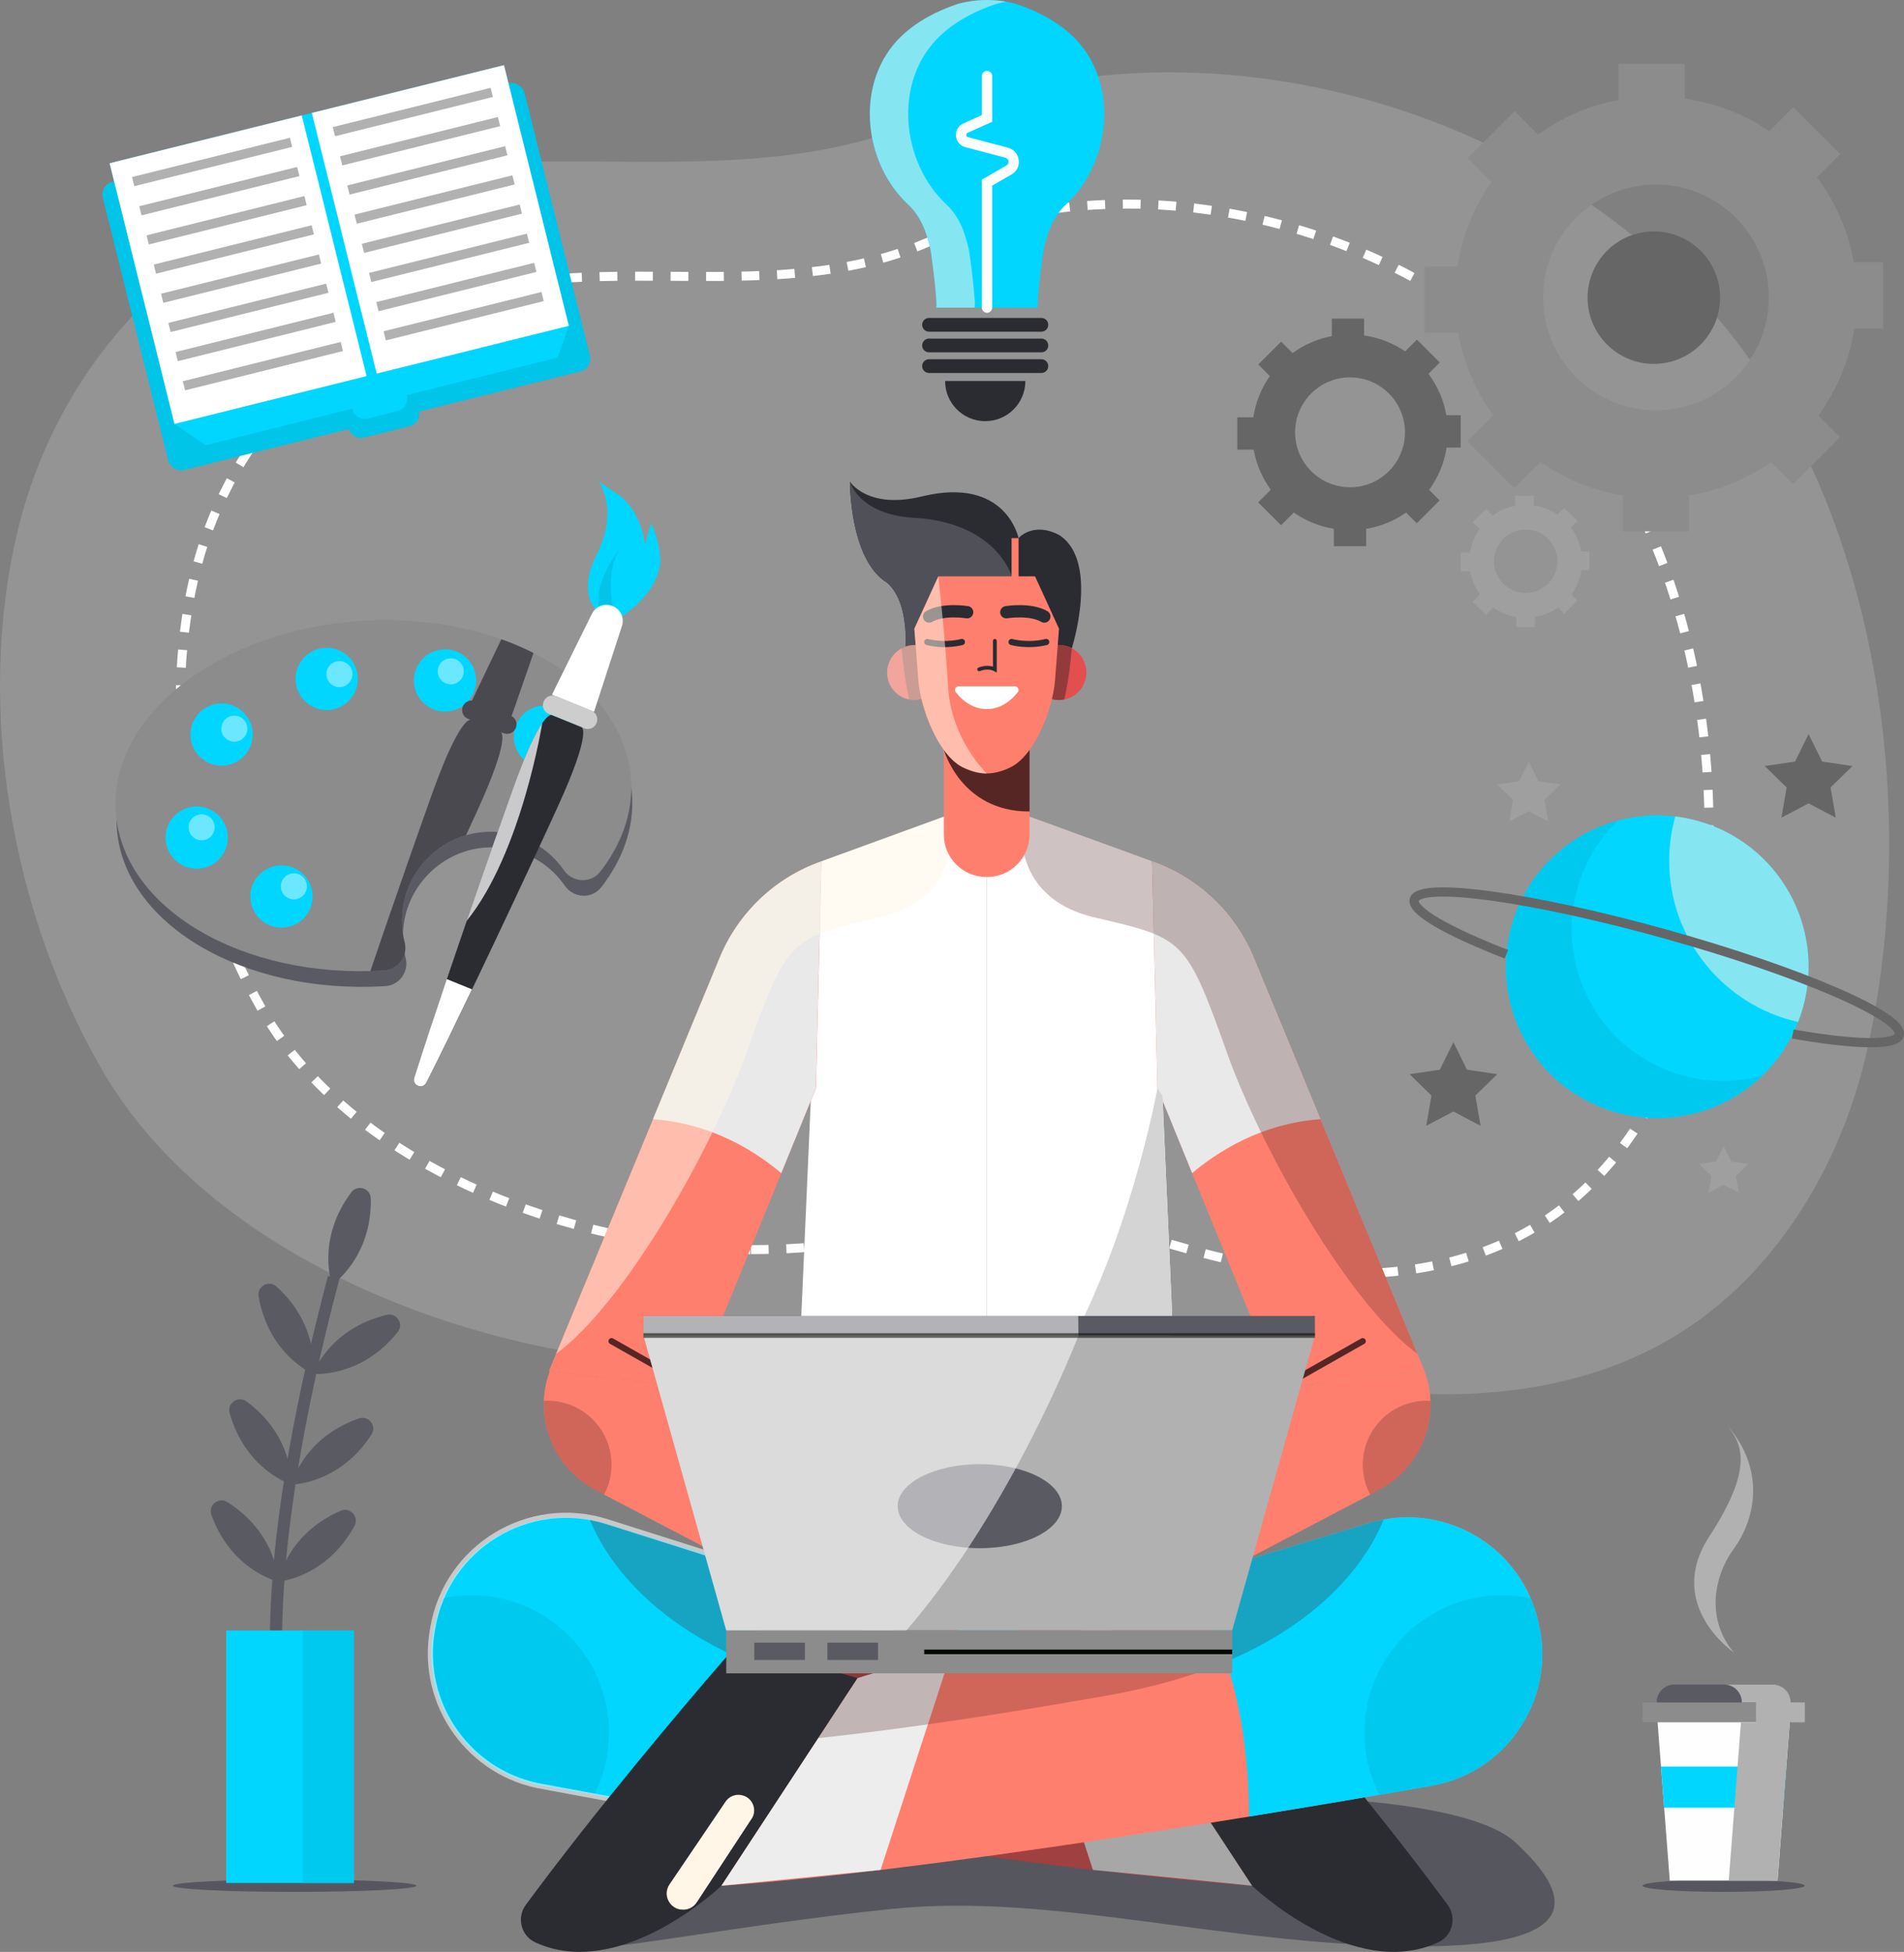 <?xml version="1.0" encoding="UTF-8"?>
<svg xmlns="http://www.w3.org/2000/svg" viewBox="0 0 413.03 423.42">
  <rect x="0" y="0" width="413.03" height="423.42" fill="#808080" stroke="none"/>
  <defs>
    <style>
      .cls-1 {
        fill: #a7a7a7;
      }

      .cls-2, .cls-3 {
        fill: #552624;
      }

      .cls-4 {
        fill: #e9e9e9;
      }

      .cls-5, .cls-6, .cls-3, .cls-7, .cls-8, .cls-9, .cls-10, .cls-11 {
        mix-blend-mode: multiply;
      }

      .cls-5, .cls-12, .cls-13 {
        fill: #b1b1b1;
      }

      .cls-14 {
        opacity: .75;
      }

      .cls-14, .cls-15, .cls-16, .cls-17 {
        fill: #fff;
      }

      .cls-14, .cls-17, .cls-18 {
        mix-blend-mode: overlay;
      }

      .cls-19, .cls-20, .cls-21, .cls-22, .cls-23, .cls-24, .cls-25, .cls-26, .cls-27, .cls-28, .cls-29 {
        fill: none;
        stroke-miterlimit: 10;
      }

      .cls-19, .cls-21 {
        stroke: #050a00;
      }

      .cls-19, .cls-27 {
        opacity: .57;
      }

      .cls-6, .cls-7, .cls-30 {
        fill: #00c4e8;
      }

      .cls-31 {
        fill: #8c8c8d;
      }

      .cls-3 {
        opacity: .28;
      }

      .cls-32 {
        fill: #9f9f9f;
      }

      .cls-33 {
        isolation: isolate;
      }

      .cls-7, .cls-9 {
        opacity: .67;
      }

      .cls-16 {
        opacity: .42;
      }

      .cls-34 {
        fill: #e34e4e;
      }

      .cls-35, .cls-11 {
        fill: #2b2b32;
      }

      .cls-20 {
        stroke: #666;
        stroke-width: 2px;
      }

      .cls-36 {
        fill: #00d6ff;
      }

      .cls-37 {
        fill: #d4d4d4;
      }

      .cls-22 {
        stroke: #552624;
      }

      .cls-22, .cls-23, .cls-24, .cls-28, .cls-29 {
        stroke-linecap: round;
      }

      .cls-22, .cls-29 {
        stroke-width: 1.34px;
      }

      .cls-8 {
        opacity: .87;
      }

      .cls-8, .cls-38 {
        fill: #505059;
      }

      .cls-23 {
        stroke-width: 2.67px;
      }

      .cls-23, .cls-24, .cls-29 {
        stroke: #2b2b32;
      }

      .cls-24 {
        stroke-width: .82px;
      }

      .cls-39 {
        fill: #a04040;
      }

      .cls-40 {
        fill: #933b3b;
      }

      .cls-17 {
        opacity: .54;
      }

      .cls-13 {
        opacity: .41;
      }

      .cls-41, .cls-18 {
        fill: #fff6e7;
      }

      .cls-25 {
        stroke-dasharray: 0 0 3.85 3.85;
        stroke-width: 1.95px;
      }

      .cls-25, .cls-27 {
        stroke: #fff;
      }

      .cls-26 {
        stroke: #8d3935;
        stroke-width: 1.14px;
      }

      .cls-42 {
        fill: #ff7f6e;
      }

      .cls-10 {
        fill: #9a5331;
      }

      .cls-27 {
        stroke-width: 1.11px;
      }

      .cls-28 {
        stroke: #fefefe;
        stroke-width: 2.24px;
      }

      .cls-18 {
        opacity: .52;
      }

      .cls-43 {
        fill: #cdcdcd;
      }

      .cls-44 {
        fill: #666;
      }

      .cls-11 {
        opacity: .68;
      }

      .cls-45 {
        fill: #5a5a63;
      }

      .cls-46 {
        fill: #fefefe;
      }

      .cls-47 {
        fill: #ededed;
      }
    </style>
  </defs>
  <g class="cls-33">
    <g id="Layer_1" data-name="Layer 1">
      <g>
        <g>
          <path class="cls-13" d="m152.77,295.99c-4.07-.02-8.14-.18-12.22-.51-44.67-3.66-96.42-24.99-118.67-63.83C2.44,197.69-5.19,153.73,3.66,115.87,11.99,80.27,37.79,51.44,73.92,40.49c40.64-12.31,85.55,2.65,125.53-14.17,58.2-24.47,131.35-5.04,172.14,41.53,36.16,41.29,44.92,107.86,33.56,159.44-5.74,26.07-20.83,51.18-44.85,64.3-19.11,10.44-42.22,12.5-64.08,9.78-17.57-2.19-33.75-7.92-50.66-12.64-13.55-3.78-24.67-1.81-38.54.93-17.85,3.53-36,6.4-54.26,6.32Z"/>
          <path class="cls-25" d="m162.74,271.08c-3.29-.01-6.59-.15-9.88-.42-36.15-2.96-78.02-20.22-96.02-51.65-15.73-27.47-21.91-63.04-14.75-93.69,6.73-28.8,27.61-52.13,56.85-60.99,32.88-9.96,69.22,2.14,101.58-11.46,47.09-19.8,106.28-4.08,139.29,33.6,29.26,33.41,36.34,87.28,27.16,129.02-4.64,21.09-16.85,41.41-36.29,52.03-15.47,8.45-34.16,10.12-51.85,7.91-14.22-1.77-27.31-6.41-40.99-10.23-10.97-3.06-19.96-1.47-31.19.75-14.44,2.86-29.13,5.18-43.91,5.12Z"/>
        </g>
        <g>
          <ellipse class="cls-8" cx="373.91" cy="409.06" rx="17.59" ry="1.34"/>
          <g>
            <path class="cls-12" d="m376.14,358.48s-15.06-10.23-5.39-25.11c9.67-14.87,7.26-20.04,3.87-24.23,8.22,9.36,6.42,20.02,1.52,26.78-4.9,6.76-5.68,15.97,0,22.56Z"/>
            <g>
              <polygon class="cls-46" points="388.43 371.18 359.39 371.18 362.22 407.95 385.6 407.95 388.43 371.18"/>
              <rect class="cls-31" x="356.32" y="369.3" width="35.18" height="4.31"/>
              <path class="cls-45" d="m384.59,365.42h-21.37c-2.12,0-3.84,1.72-3.84,3.84v.04h29.04v-.04c0-2.12-1.72-3.84-3.84-3.84Z"/>
              <polygon class="cls-36" points="386.82 392.12 387.5 383.22 360.32 383.22 361 392.12 386.82 392.12"/>
            </g>
            <path class="cls-5" d="m388.43,369.3v-.04c0-2.12-1.72-3.84-3.84-3.84h-10.58c2.12,0,3.84,1.72,3.84,3.84v.04h3.07v4.31h-3.26l-2.65,34.34h10.58l2.65-34.34h3.26v-4.31h-3.07Z"/>
          </g>
        </g>
        <g>
          <path class="cls-35" d="m232.5,140.65s6.09-19.09-2.81-24.63c-5.65-2.91-8.74.71-8.74.71,0,0-2.66-13.5-20.97-9.04-11.86,2.89-15.61-3.23-15.61-3.23,0,0-.11,16.92,8.06,21.95,5.92,5.07,3.65,18.79,3.65,18.79l36.42-4.55Z"/>
          <path class="cls-8" d="m286.46,390.1s32.98.99,42.18,9.49c9.68,8.93,19.83,22.89-21.83,22.62-41.67-.27-78.6-11.74-113.55-8.1-34.95,3.64-63.62,9.91-71.98,8.52-8.35-1.39,51.19-29.92,51.19-29.92l110.55,4.06,3.44-6.67Z"/>
          <path class="cls-30" d="m255.62,315.93l-41.57-4.18-41.57,4.18s-2.47,19.64-10.5,30.12l52.07,18.7,52.07-18.7c-8.03-10.48-10.5-30.12-10.5-30.12Z"/>
          <path class="cls-6" d="m212.41,364.16q1.64.59,1.64.59s0,0,1.64-.59c9.58-22.04,7.29-46.76,6.72-51.57l-8.36-.84-10.7,1.07c-.21,5.28-.57,29.44,9.06,51.33Z"/>
          <path class="cls-10" d="m172.24,317.53s43.74,19.29,85.99,10.91c-1.9-6.86-2.61-12.51-2.61-12.51l-41.57-4.18-33.39,3.35-8.41,2.42h0Z"/>
          <path class="cls-38" d="m192.43,126.41c5.92,5.07,3.65,18.79,3.65,18.79l7.74-.97c7.95-7.07,16.92-16.03,15.62-19.4-2.28-5.91-8.88-11.81-21.04-12.49-12.16-.67-14.03-7.88-14.03-7.88,0,0-.11,16.92,8.06,21.95Z"/>
          <path class="cls-15" d="m212.54,174.32l-34.37,12.53-5.69,129.08s12.15,5.69,41.57,5.69v-145.3l-1.51-2Z"/>
          <path class="cls-15" d="m215.56,174.32l34.37,12.53,5.69,129.08s-12.15,5.69-41.57,5.69v-145.3l1.51-2Z"/>
          <path class="cls-42" d="m178.17,186.84l-.16.06c-10.04,3.59-18.06,11.3-22.03,21.19l-36.89,89.29,31.37,3.74,26.56-65.08,1.16-49.19Z"/>
          <path class="cls-42" d="m249.93,186.84l.16.06c10.04,3.59,18.06,11.3,22.03,21.19l36.89,89.29-31.37,3.74-26.56-65.08-1.16-49.19Z"/>
          <path class="cls-4" d="m286.44,242.77l-14.32-34.67c-3.97-9.89-11.99-17.61-22.03-21.19l-.16-.06,1.16,49.19,7.52,18.44c10.04-8.41,20.12-11.14,27.84-11.71Z"/>
          <path class="cls-4" d="m141.65,242.77l14.32-34.67c3.97-9.89,11.99-17.61,22.03-21.19l.16-.06-1.16,49.19-7.52,18.44c-10.04-8.41-20.12-11.14-27.84-11.71Z"/>
          <path class="cls-37" d="m252.17,237.74s-.93-1.3-2.24-3.75l1.16,2.05s-13.08,72.58-48.03,85.3h0c3.36.18,7.01.29,10.99.29,29.42,0,41.57-5.69,41.57-5.69l-3.45-78.19Z"/>
          <path class="cls-18" d="m161.98,228.23c8.87-24.87,9.36-24.68,28.72-29.23,19.36-4.56,15.56-22.39,15.56-22.39l-18.05,6.58-2.79,1.02-7.24,2.64-.16.06c-10.04,3.59-18.06,11.3-22.03,21.19l-35.36,85.59c14.93-10.99,33.81-44.28,41.36-65.46Z"/>
          <path class="cls-3" d="m266.12,228.23c-8.87-24.87-9.36-24.68-28.72-29.23-19.36-4.56-15.56-22.39-15.56-22.39l18.05,6.58,2.79,1.02,7.24,2.64.16.06c10.04,3.59,18.06,11.3,22.03,21.19l35.36,85.59c-14.93-10.99-33.81-44.28-41.36-65.46Z"/>
          <path class="cls-42" d="m214.14,190.24h-.19c-5.08,0-9.2-4.12-9.2-9.2v-21.96h18.58v21.96c0,5.08-4.12,9.2-9.2,9.2Z"/>
          <path class="cls-2" d="m223.19,176.02c.05,0,.1,0,.15,0v-16.93h-8.67l-9.91,3.58s3.69,13.36,18.43,13.36Z"/>
          <path class="cls-34" d="m235.66,145.88c0,3.3-2.67,5.97-5.97,5.97s-5.97-2.67-5.97-5.97,2.67-5.97,5.97-5.97,5.97,2.67,5.97,5.97Z"/>
          <path class="cls-40" d="m230.86,151.73c.86-3.46,1.37-7.88,1.64-11.09-.84-.45-1.79-.73-2.81-.73-3.3,0-5.97,2.67-5.97,5.97s2.67,5.97,5.97,5.97c.4,0,.79-.04,1.16-.12Z"/>
          <path class="cls-34" d="m192.43,145.88c0,3.3,2.67,5.97,5.97,5.97s5.97-2.67,5.97-5.97-2.67-5.97-5.97-5.97-5.97,2.67-5.97,5.97Z"/>
          <path class="cls-40" d="m197.24,151.73c-.86-3.46-1.37-7.88-1.64-11.09.84-.45,1.79-.73,2.81-.73,3.3,0,5.97,2.67,5.97,5.97s-2.67,5.97-5.97,5.97c-.4,0-.79-.04-1.16-.12Z"/>
          <path class="cls-42" d="m224.55,125.02h-21l-5.2,11.36.87,11.24c.47,6,4.34,16.35,9.79,18.9,1.62.76,3.34,1.26,5.03,1.26s3.41-.5,5.03-1.26c5.45-2.54,9.33-12.9,9.79-18.9l.87-11.24-5.2-11.36Z"/>
          <path class="cls-29" d="m219.44,139.27s3.52.99,7.51,0"/>
          <path class="cls-23" d="m218.3,132.81s5.15-.86,8.24.93"/>
          <path class="cls-29" d="m208.66,139.27s-3.52.99-7.51,0"/>
          <path class="cls-23" d="m209.8,132.81s-5.15-.86-8.24.93"/>
          <path class="cls-18" d="m205.68,149.07c-.69-11.36-2.13-24.05-2.13-24.05l-5.2,11.36.28,3.57c-.08,0-.15-.02-.23-.02-3.3,0-5.97,2.67-5.97,5.97s2.67,5.97,5.97,5.97c.52,0,1.02-.09,1.5-.21,1.41,5.8,4.75,12.84,9.11,14.87,1.62.76,3.34,1.26,5.03,1.26,0,0-7.68-7.35-8.37-18.71Z"/>
          <g>
            <path class="cls-39" d="m249.93,366.42l-118.77-36.03c-15.77-4.78-32.36,4.5-36.52,20.44l-.16.6c-4.29,16.43,6.36,33.02,23.08,35.95,43.91,7.68,123.51,20.73,165.4,22.33l17.66,11.77c2.67,1.78,6.21,1.48,8.54-.71l.09-.09c2.78-2.6,2.92-6.97.32-9.75l-2.75-2.94s-2.45-11.96-14.58-17.08c-12.12-5.13-13.26-17.65-16.11-24.49-2.85-6.83-21.07-10.25-26.2,0Z"/>
            <path class="cls-36" d="m94.63,350.83c4.17-15.94,20.75-25.23,36.52-20.44l40.28,12.22c-6.07,7.57-14.07,22.93-14.31,51.45-14.71-2.39-28.31-4.71-39.56-6.68-16.72-2.92-27.38-19.52-23.08-35.95l.16-.6Z"/>
            <path class="cls-7" d="m132.1,375.88c0,4.84-1.16,9.41-3.21,13.46-3.98-.68-7.78-1.34-11.33-1.96-16.72-2.92-27.38-19.52-23.08-35.95l.16-.6c.37-1.43.85-2.81,1.42-4.13,2.01-.43,4.08-.65,6.22-.65,16.48,0,29.83,13.36,29.83,29.83Z"/>
            <path class="cls-26" d="m255.62,382.94s-1.71,9.95-18.22,6.4"/>
            <path class="cls-3" d="m266.12,378.38s-25.3-1.14-78.84-10.69c-43.37-7.74-56.09-29.93-59.36-38.08,1.08.2,2.16.45,3.23.78l118.77,36.03c5.13-10.25,23.35-6.83,26.2,0,2.85,6.83,3.99,19.36,16.11,24.49,12.12,5.13,14.58,17.08,14.58,17.08,0,0-12.47-7.97-20.35-9.68s-20.35-19.93-20.35-19.93Z"/>
          </g>
          <path class="cls-35" d="m271.6,409.06s21.81,20.87,40.4,12.28c3.09-1.43,4.06-5.38,2.04-8.12-15.66-21.27-35.41-44.44-42.94-53.15-1.88-2.18-4.87-3.06-7.63-2.26l-21.42,6.22,29.54,45.03Z"/>
          <polygon class="cls-1" points="242.05 364.03 221.54 357.81 237.08 405.63 271.6 409.06 242.05 364.03"/>
          <path class="cls-42" d="m178.17,366.42l118.77-36.03c15.77-4.78,32.36,4.5,36.52,20.44l.16.6c4.29,16.43-6.36,33.02-23.08,35.95-43.91,7.68-123.51,20.73-165.4,22.33l-17.66,11.77c-2.67,1.78-6.21,1.48-8.54-.71l-.09-.09c-2.78-2.6-2.92-6.97-.32-9.75l2.75-2.94s2.45-11.96,14.58-17.08c12.12-5.13,13.26-17.65,16.11-24.49,2.85-6.83,21.07-10.25,26.2,0Z"/>
          <path class="cls-36" d="m333.46,350.83c-4.17-15.94-20.75-25.23-36.52-20.44l-40.28,12.22c6.07,7.57,14.07,22.93,14.31,51.45,14.71-2.39,28.31-4.71,39.56-6.68,16.73-2.92,27.38-19.52,23.08-35.95l-.16-.6Z"/>
          <path class="cls-7" d="m296,375.88c0,4.84,1.16,9.41,3.21,13.46,3.98-.68,7.78-1.34,11.33-1.96,16.73-2.92,27.38-19.52,23.08-35.95l-.16-.6c-.37-1.43-.85-2.81-1.42-4.13-2.01-.43-4.08-.65-6.22-.65-16.48,0-29.83,13.36-29.83,29.83Z"/>
          <path class="cls-3" d="m161.98,378.38s25.3-1.14,78.83-10.69c43.37-7.74,56.09-29.93,59.36-38.08-1.08.2-2.16.45-3.23.78l-118.77,36.03c-5.13-10.25-23.35-6.83-26.2,0-2.85,6.83-3.99,19.36-16.11,24.49-12.12,5.13-14.58,17.08-14.58,17.08,0,0,12.47-7.97,20.35-9.68,7.88-1.71,20.35-19.93,20.35-19.93Z"/>
          <path class="cls-27" d="m135.86,390.91l-17.8-3.3c-16.11-2.57-27.03-17.81-24.28-33.89l.11-.63c3-17.54,20.8-28.38,37.76-23.01l33.62,10.66"/>
          <path class="cls-15" d="m207.94,148.88c-.64,0-1.02.74-.62,1.25,1.78,2.29,4.14,3.69,6.74,3.69s4.96-1.4,6.74-3.69c.39-.5.02-1.25-.62-1.25h-12.23Z"/>
          <path class="cls-24" d="m215.81,139.02v6.18s-1.42-.8-3.4,0"/>
          <rect class="cls-42" x="219.44" y="116.73" width="1.52" height="9.67"/>
          <g>
            <path class="cls-42" d="m309.01,297.38l.06.17c3.56,9.86-.7,20.83-9.99,25.69l-63.42,33.25-.31-.81c-5.59-14.44.26-30.78,13.73-38.41l28.56-16.16,31.37-3.74Z"/>
            <path class="cls-3" d="m295.62,317.75c0,2.34.58,4.54,1.61,6.48l1.86-.98c7.32-3.84,11.5-11.47,11.2-19.36-.26-.01-.51-.04-.77-.04-7.68,0-13.9,6.22-13.9,13.9Z"/>
            <line class="cls-22" x1="277.64" y1="301.12" x2="295.62" y2="290.93"/>
          </g>
          <g>
            <path class="cls-42" d="m119.27,297.38l-.06.17c-3.56,9.86.7,20.83,9.99,25.69l63.42,33.25.31-.81c5.59-14.44-.26-30.78-13.73-38.41l-28.56-16.16-31.37-3.74Z"/>
            <path class="cls-3" d="m132.66,317.75c0,2.34-.58,4.54-1.61,6.48l-1.86-.98c-7.32-3.84-11.5-11.47-11.2-19.36.26-.01.51-.04.77-.04,7.68,0,13.9,6.22,13.9,13.9Z"/>
            <line class="cls-22" x1="150.64" y1="301.12" x2="132.66" y2="290.93"/>
          </g>
          <path class="cls-22" d="m185.58,352.81s3.2-17.56-7.22-23.2"/>
          <path class="cls-22" d="m242.52,352.81s-3.2-17.56,7.22-23.2"/>
          <path class="cls-35" d="m156.5,409.06s-21.81,20.87-40.4,12.28c-3.09-1.43-4.06-5.38-2.04-8.12,15.66-21.27,35.41-44.44,42.94-53.15,1.88-2.18,4.87-3.06,7.63-2.26l21.42,6.22-29.54,45.03Z"/>
          <polygon class="cls-47" points="186.04 364.03 206.56 357.81 191.02 405.63 156.5 409.06 186.04 364.03"/>
          <path class="cls-3" d="m177.51,377.04c6.09-.65,13.99-1.6,23.77-2.98l5.28-16.25-20.51,6.22-8.53,13Z"/>
          <path class="cls-41" d="m163.04,394.54l-11.9,18.14c-.74,1.13-2.06,1.73-3.4,1.55h-.08c-2.58-.36-3.89-3.3-2.43-5.45l12.17-17.97c.78-1.15,2.19-1.7,3.54-1.38l.07.02c2.26.53,3.31,3.15,2.04,5.1Z"/>
          <g>
            <g>
              <polygon class="cls-12" points="212.41 289.71 139.58 289.71 157.54 353.67 212.41 353.67 267.29 353.67 285.25 289.71 212.41 289.71"/>
              <rect class="cls-31" x="157.54" y="353.67" width="109.75" height="9.32"/>
              <ellipse class="cls-45" cx="212.54" cy="326.73" rx="17.81" ry="9.12"/>
              <rect class="cls-45" x="139.58" y="285.46" width="145.66" height="4.24"/>
              <rect class="cls-45" x="163.62" y="356.34" width="10.99" height="3.75"/>
              <rect class="cls-45" x="179.48" y="356.34" width="10.99" height="3.75"/>
              <line class="cls-21" x1="267.29" y1="358.33" x2="200.49" y2="358.33"/>
              <path class="cls-17" d="m139.58,289.71l17.96,63.96h39.09c23.21-26.91,37.31-63.96,37.31-63.96l-.05-4.24h-94.31v4.24Z"/>
            </g>
            <line class="cls-19" x1="139.58" y1="289.71" x2="285.25" y2="289.71"/>
          </g>
        </g>
        <g>
          <ellipse class="cls-8" cx="63.91" cy="409.06" rx="26.41" ry="1.34"/>
          <g>
            <g>
              <path class="cls-45" d="m67.77,395.91l1.73-1.89-.87.94.87-.94c-.21-.2-21.06-21.34,4.12-116.56l-2.48-.65c-25.7,97.22-4.31,118.25-3.38,119.09Z"/>
              <g>
                <path class="cls-45" d="m60.01,279.11c9.54,8.67,7.86,18.91,7.86,18.91,0,0-9.55-4.07-11.77-16.77-.39-2.23,2.23-3.67,3.9-2.15Z"/>
                <path class="cls-45" d="m83.87,285.23c-12.53,3.01-15.99,12.79-15.99,12.79,0,0,10.33,1.02,18.38-9.04,1.41-1.76-.19-4.29-2.39-3.76Z"/>
              </g>
              <g>
                <path class="cls-45" d="m53.48,304.01c10.36,7.66,9.73,18.03,9.73,18.03,0,0-9.91-3.09-13.39-15.5-.61-2.18,1.85-3.87,3.66-2.53Z"/>
                <path class="cls-45" d="m77.83,307.7c-12.16,4.25-14.63,14.34-14.63,14.34,0,0,10.38-.02,17.38-10.84,1.23-1.9-.62-4.24-2.75-3.5Z"/>
              </g>
              <g>
                <path class="cls-45" d="m49.33,325.85c10.9,6.88,11.03,17.26,11.03,17.26,0,0-10.11-2.35-14.5-14.47-.77-2.12,1.56-4,3.47-2.79Z"/>
                <path class="cls-45" d="m73.89,327.73c-11.82,5.14-13.53,15.38-13.53,15.38,0,0,10.35-.79,16.53-12.09,1.08-1.98-.93-4.19-3-3.29Z"/>
              </g>
              <path class="cls-45" d="m80.44,260.03c.22,12.88-8.4,18.68-8.4,18.68,0,0-3.57-9.75,4.16-20.06,1.36-1.81,4.2-.89,4.23,1.37Z"/>
            </g>
            <rect class="cls-36" x="49.07" y="353.69" width="27.69" height="54.78"/>
            <rect class="cls-7" x="65.69" y="353.69" width="11.06" height="54.78"/>
          </g>
        </g>
        <g>
          <g>
            <path class="cls-30" d="m88.91,92.44l-9.96,2.48c-1.45.36-2.91-.52-3.27-1.97l-.96-3.86,15.2-3.78.96,3.86c.36,1.45-.52,2.91-1.97,3.27Z"/>
            <rect class="cls-30" x="28" y="27.82" width="94.26" height="64.39" rx="2.79" ry="2.79" transform="translate(-12.26 19.91) rotate(-13.97)"/>
            <polygon class="cls-36" points="123.38 70.69 120.99 77.59 44.62 96.58 37.84 91.97 23.78 35.42 109.32 14.14 123.38 70.69"/>
            <rect class="cls-15" x="30.17" y="29.37" width="42.95" height="58.27" transform="translate(-12.59 14.19) rotate(-13.97)"/>
            <rect class="cls-12" x="28.36" y="34.12" width="35.29" height="2.04" transform="translate(-7.12 12.14) rotate(-13.97)"/>
            <rect class="cls-12" x="29.93" y="40.45" width="35.29" height="2.04" transform="translate(-8.6 12.71) rotate(-13.97)"/>
            <rect class="cls-12" x="31.51" y="46.77" width="35.29" height="2.04" transform="translate(-10.08 13.27) rotate(-13.97)"/>
            <rect class="cls-12" x="33.08" y="53.1" width="35.29" height="2.04" transform="translate(-11.56 13.84) rotate(-13.97)"/>
            <rect class="cls-12" x="34.65" y="59.43" width="35.29" height="2.04" transform="translate(-13.04 14.41) rotate(-13.97)"/>
            <rect class="cls-12" x="36.23" y="65.76" width="35.29" height="2.04" transform="translate(-14.52 14.98) rotate(-13.97)"/>
            <rect class="cls-12" x="37.8" y="72.08" width="35.29" height="2.04" transform="translate(-16 15.54) rotate(-13.97)"/>
            <rect class="cls-12" x="39.37" y="78.41" width="35.29" height="2.04" transform="translate(-17.48 16.11) rotate(-13.97)"/>
            <rect class="cls-15" x="74.04" y="18.46" width="42.95" height="58.27" transform="translate(-8.66 24.46) rotate(-13.97)"/>
            <rect class="cls-12" x="71.91" y="23.29" width="35.29" height="2.04" transform="translate(-3.22 22.33) rotate(-13.97)"/>
            <rect class="cls-12" x="73.48" y="29.62" width="35.29" height="2.04" transform="translate(-4.7 22.9) rotate(-13.97)"/>
            <rect class="cls-12" x="75.06" y="35.94" width="35.29" height="2.04" transform="translate(-6.18 23.47) rotate(-13.97)"/>
            <rect class="cls-12" x="76.63" y="42.27" width="35.29" height="2.04" transform="translate(-7.66 24.03) rotate(-13.97)"/>
            <rect class="cls-12" x="78.21" y="48.6" width="35.29" height="2.04" transform="translate(-9.14 24.6) rotate(-13.97)"/>
            <rect class="cls-12" x="79.78" y="54.92" width="35.29" height="2.04" transform="translate(-10.62 25.17) rotate(-13.97)"/>
            <rect class="cls-12" x="81.35" y="61.25" width="35.29" height="2.04" transform="translate(-12.1 25.73) rotate(-13.97)"/>
            <rect class="cls-12" x="82.93" y="67.58" width="35.29" height="2.04" transform="translate(-13.58 26.3) rotate(-13.97)"/>
            <path class="cls-36" d="m86.3,89.13l-6.59,1.64c-1.44.36-2.91-.52-3.27-1.97l-.6-2.42,11.83-2.94.6,2.42c.36,1.44-.52,2.91-1.97,3.27Z"/>
          </g>
          <g>
            <path class="cls-36" d="m232.66,7.82c-3.42-3.25-7.74-5.47-12.19-6.95-.03-.01-.1-.03-.2-.06-4.03-1.08-8.28-1.08-12.31,0-.1.03-.17.05-.2.06-4.45,1.48-8.77,3.7-12.19,6.95-10.18,9.68-8.53,27.25,1.39,36.52,2.78,2.6,4,5.96,4.85,9.66.26,1.11,1.73,12.74,1.22,12.74h22.17c-.51,0,.96-11.63,1.22-12.74.85-3.7,2.07-7.06,4.85-9.66,9.91-9.27,11.57-26.84,1.39-36.52Z"/>
            <path class="cls-18" d="m210.13,53.99c-.85-3.7-2.07-7.06-4.85-9.66-9.91-9.27-11.57-26.84-1.39-36.52,3.42-3.25,7.74-5.47,12.19-6.95.03-.01.1-.03.2-.06.66-.18,1.33-.31,2-.43-3.42-.61-6.94-.47-10.31.43-.1.03-.17.05-.2.06-4.45,1.48-8.77,3.7-12.19,6.95-10.18,9.68-8.53,27.25,1.39,36.52,2.78,2.6,4,5.96,4.85,9.66.26,1.11,1.73,12.74,1.22,12.74h8.32c.51,0-.96-11.63-1.22-12.74Z"/>
            <path class="cls-28" d="m214.11,66.73v-27.11l4.77-2.75c1.58-.91,1.26-3.27-.5-3.74l-8.68-2.29c-1.48-.39-1.65-2.43-.25-3.05l4.66-2.1v-9.2"/>
            <path class="cls-35" d="m227.4,70.46c0,.82-.67,1.49-1.49,1.49h-24.38c-.82,0-1.49-.67-1.49-1.49h0c0-.82.67-1.49,1.49-1.49h24.38c.82,0,1.49.67,1.49,1.49h0Z"/>
            <path class="cls-35" d="m227.4,74.94c0,.82-.67,1.49-1.49,1.49h-24.38c-.82,0-1.49-.67-1.49-1.49h0c0-.82.67-1.49,1.49-1.49h24.38c.82,0,1.49.67,1.49,1.49h0Z"/>
            <path class="cls-35" d="m227.4,79.42c0,.82-.67,1.49-1.49,1.49h-24.38c-.82,0-1.49-.67-1.49-1.49h0c0-.82.67-1.49,1.49-1.49h24.38c.82,0,1.49.67,1.49,1.49h0Z"/>
            <path class="cls-35" d="m213.72,91.36c4.81,0,8.71-3.9,8.71-8.71h-17.41c0,4.81,3.9,8.71,8.71,8.71Z"/>
          </g>
          <g>
            <path class="cls-44" d="m316.86,97.08v-7.01h-3.1c-.59-3.33-1.95-6.38-3.89-8.98l2.46-2.46-4.96-4.96-2.55,2.55c-2.61-1.78-5.64-2.98-8.91-3.45v-3.66h-7.01v3.8c-3.13.59-6.01,1.87-8.5,3.68l-2.48-2.48-4.96,4.96,2.51,2.51c-1.84,2.61-3.09,5.65-3.59,8.95h-3.48v7.01h3.56c.57,3.21,1.87,6.17,3.71,8.7l-2.74,2.74,4.96,4.96,2.77-2.77c2.54,1.79,5.49,3.02,8.69,3.55v3.78h7.01v-3.78c3.18-.53,6.12-1.75,8.66-3.53l2.32,2.32,4.96-4.96-2.28-2.28c1.94-2.66,3.27-5.78,3.8-9.18h3.04Zm-24,8.62c-6.58,0-11.92-5.34-11.92-11.92s5.34-11.92,11.92-11.92,11.92,5.34,11.92,11.92-5.34,11.92-11.92,11.92Z"/>
            <path class="cls-32" d="m344.8,123.66v-4.04h-1.79c-.34-1.92-1.12-3.68-2.24-5.18l1.42-1.42-2.86-2.86-1.47,1.47c-1.51-1.03-3.25-1.72-5.14-1.99v-2.11h-4.04v2.19c-1.81.34-3.47,1.08-4.9,2.12l-1.43-1.43-2.86,2.86,1.45,1.45c-1.06,1.51-1.78,3.26-2.07,5.16h-2.01v4.04h2.05c.33,1.85,1.08,3.56,2.14,5.02l-1.58,1.58,2.86,2.86,1.6-1.6c1.47,1.03,3.17,1.74,5.01,2.05v2.18h4.04v-2.18c1.84-.31,3.53-1.01,5-2.04l1.34,1.34,2.86-2.86-1.31-1.31c1.12-1.54,1.89-3.34,2.19-5.3h1.75Zm-13.84,4.97c-3.8,0-6.88-3.08-6.88-6.88s3.08-6.88,6.88-6.88,6.88,3.08,6.88,6.88-3.08,6.88-6.88,6.88Z"/>
            <g>
              <path class="cls-31" d="m408.5,71.3v-14.39h-6.36c-1.2-6.84-4-13.11-7.99-18.45l5.05-5.05-10.18-10.18-5.23,5.23c-5.36-3.66-11.59-6.11-18.3-7.08v-7.52h-14.39v7.8c-6.43,1.21-12.35,3.85-17.45,7.55l-5.09-5.09-10.18,10.18,5.16,5.16c-3.77,5.36-6.34,11.61-7.38,18.37h-7.15v14.39h7.3c1.18,6.6,3.84,12.66,7.62,17.87l-5.62,5.62,10.18,10.18,5.69-5.69c5.22,3.67,11.28,6.2,17.84,7.29v7.77h14.39v-7.77c6.53-1.09,12.58-3.6,17.78-7.25l4.76,4.76,10.18-10.18-4.68-4.68c3.98-5.47,6.71-11.88,7.8-18.85h6.24Zm-49.28,17.7c-13.52,0-24.48-10.96-24.48-24.48s10.96-24.48,24.48-24.48,24.48,10.96,24.48,24.48-10.96,24.48-24.48,24.48Z"/>
              <circle class="cls-44" cx="358.76" cy="64.57" r="14.37"/>
            </g>
          </g>
          <g>
            <path class="cls-45" d="m78.91,138.06c-30.87,1.87-54.87,20.37-53.59,41.32,1.27,20.95,27.33,36.41,58.2,34.54h.07c3.04-.19,5.16-3.13,4.41-6.08-.37-1.43-.57-2.94-.59-4.49-.16-9.99,7.57-18.56,17.51-19.46,7.22-.65,13.81,2.74,17.62,8.26,1.88,2.72,5.87,2.92,7.9.3,4.64-5.97,7.11-12.77,6.68-19.86-1.27-20.95-27.33-36.41-58.2-34.54Z"/>
            <g>
              <path class="cls-31" d="m78.7,134.67c-30.87,1.87-54.87,20.37-53.6,41.32,1.27,20.95,27.33,36.41,58.2,34.54.02,0,.05,0,.07,0,3.04-.19,5.16-3.12,4.41-6.07-.37-1.43-.57-2.94-.59-4.49-.16-9.99,7.57-18.56,17.51-19.46,7.22-.65,13.81,2.74,17.62,8.26,1.88,2.72,5.87,2.92,7.9.3,4.64-5.97,7.11-12.77,6.68-19.86-1.27-20.95-27.33-36.41-58.2-34.54Z"/>
              <path class="cls-36" d="m67.8,194.06c.23,3.72-2.61,6.92-6.33,7.15-3.72.23-6.92-2.61-7.15-6.33-.23-3.72,2.61-6.92,6.33-7.15s6.92,2.61,7.15,6.33Z"/>
              <path class="cls-36" d="m49.41,181.28c.23,3.72-2.61,6.92-6.33,7.15-3.72.23-6.92-2.61-7.15-6.33-.23-3.72,2.61-6.92,6.33-7.15,3.72-.23,6.92,2.61,7.15,6.33Z"/>
              <path class="cls-36" d="m54.81,158.93c.23,3.72-2.61,6.92-6.33,7.15-3.72.23-6.92-2.61-7.15-6.33-.23-3.72,2.61-6.92,6.33-7.15s6.92,2.61,7.15,6.33Z"/>
              <path class="cls-36" d="m77.61,146.86c.23,3.72-2.61,6.92-6.33,7.15-3.72.23-6.92-2.61-7.15-6.33-.23-3.72,2.61-6.92,6.33-7.15,3.72-.23,6.92,2.61,7.15,6.33Z"/>
              <path class="cls-36" d="m103.28,147.19c.23,3.72-2.61,6.92-6.33,7.15-3.72.23-6.92-2.61-7.15-6.33s2.61-6.92,6.33-7.15c3.72-.23,6.92,2.61,7.15,6.33Z"/>
              <path class="cls-36" d="m124.94,159.4c.23,3.72-2.61,6.92-6.33,7.15-3.72.23-6.92-2.61-7.15-6.33-.23-3.72,2.61-6.92,6.33-7.15,3.72-.23,6.92,2.61,7.15,6.33Z"/>
            </g>
            <path class="cls-11" d="m108.75,138.67l-6.36,13.3c-.84-.04-1.65.44-1.98,1.26l-.02.04c-.42,1.04.08,2.23,1.12,2.65l.6.24c-.12-.04-.72-.11-2,1.75h0s0,0,0,0c-.08.11-.16.23-.24.36,0,.01-.02.03-.02.04-.08.12-.16.25-.24.38-.02.03-.03.05-.05.08-.08.12-.15.26-.23.39-.02.04-.05.08-.07.12-.07.13-.15.27-.23.41-.03.06-.06.11-.09.17-.07.14-.15.28-.23.43-.04.07-.08.15-.12.22-.07.14-.15.29-.23.44-.05.09-.09.18-.14.28-.07.15-.15.3-.22.46-.05.11-.11.22-.16.33-.07.16-.15.31-.23.48-.06.12-.12.25-.18.38-.07.16-.15.33-.23.5-.07.15-.13.3-.2.45-.07.17-.15.34-.22.51-.07.17-.15.35-.22.52-.07.18-.15.35-.22.53-.08.19-.16.39-.24.59-.07.18-.15.36-.22.55-.09.22-.18.45-.27.68-.07.19-.15.37-.22.56-.1.26-.2.53-.31.8-.07.18-.13.34-.2.52-.12.32-.25.66-.38,1-.05.14-.1.28-.16.43-.18.49-.37,1-.56,1.53-.51,1.42-1.1,3.09-1.76,4.94-.08.21-.15.42-.23.64-.1.28-.2.57-.3.86-.08.24-.17.47-.25.72-.13.38-.27.77-.41,1.16-.06.18-.12.35-.19.53-.14.39-.28.79-.42,1.18-.07.2-.14.4-.21.61-.13.37-.27.76-.4,1.14-.08.24-.16.47-.25.71-.16.44-.31.89-.47,1.35-.06.17-.12.34-.18.51-.16.46-.33.93-.49,1.4-.07.2-.14.4-.21.6-.15.44-.31.88-.46,1.33-.08.23-.16.45-.24.68-.16.47-.33.95-.5,1.43-.07.21-.14.41-.21.62-.16.47-.33.95-.49,1.42-.08.24-.16.47-.25.71-.15.43-.3.86-.45,1.29-.11.31-.21.61-.32.92-.13.37-.26.74-.39,1.12-.12.35-.24.71-.37,1.06-.14.4-.27.8-.41,1.2-.07.21-.14.42-.22.63h0s0,0,0,0c-1.12,3.26-2.25,6.56-3.36,9.84.98-.02,1.97-.07,2.96-.13.02,0,.05,0,.07,0,3.04-.19,5.16-3.12,4.41-6.07-.37-1.43-.57-2.94-.59-4.49-.14-8.74,5.76-16.4,13.9-18.78.9-1.95,1.7-3.7,2.38-5.17,7.16-15.68,5.38-17.09,5.16-17.2l.6.24c1.04.42,2.23-.08,2.65-1.12l.02-.04c.4-.97-.02-2.07-.93-2.55l4.76-13.69c-2.2-1.11-4.53-2.11-6.98-2.99Zm-6.62,17.5h0s.17.07.17.07l-.17-.07Z"/>
            <path class="cls-16" d="m53.65,157.9c.09,1.56-1.09,2.89-2.65,2.99-1.56.09-2.89-1.09-2.99-2.65-.09-1.56,1.09-2.89,2.65-2.99,1.56-.09,2.89,1.09,2.99,2.65Z"/>
            <path class="cls-16" d="m76.45,146.07c.09,1.56-1.09,2.89-2.65,2.99-1.56.09-2.89-1.09-2.99-2.65s1.09-2.89,2.65-2.99,2.89,1.09,2.99,2.65Z"/>
            <path class="cls-16" d="m100.6,145.46c.09,1.56-1.09,2.89-2.65,2.99s-2.89-1.09-2.99-2.65,1.09-2.89,2.65-2.99c1.56-.09,2.89,1.09,2.99,2.65Z"/>
            <path class="cls-16" d="m46.56,179.29c.09,1.56-1.09,2.89-2.65,2.99-1.56.09-2.89-1.09-2.99-2.65s1.09-2.89,2.65-2.99c1.56-.09,2.89,1.09,2.99,2.65Z"/>
            <path class="cls-16" d="m66.57,192.1c.09,1.56-1.09,2.89-2.65,2.99-1.56.09-2.89-1.09-2.99-2.65s1.09-2.89,2.65-2.99c1.56-.09,2.89,1.09,2.99,2.65Z"/>
            <g>
              <path class="cls-36" d="m133.43,134.65s9.21-5.03,9.8-12.81c-.04-4.6-2.03-8.37-2.03-8.37l-1.26,4.74s-.69-7.44-6.01-11.04c-5.31-3.6-4.01-2.59-4.01-2.59,0,0,4.46,5.92-.49,15.74-4.95,9.82,1.3,13.23,1.3,13.23l2.7,1.1Z"/>
              <path class="cls-30" d="m132.86,131.46s-1.67-8.54,2.14-13.13c-4.95,6.27-5.97,11.31-4.73,15.39l2.59-2.26Z"/>
              <path class="cls-15" d="m128.41,133.15c.81-1.64,2.75-2.38,4.45-1.69h.03s.03.02.03.02c1.7.69,2.57,2.57,2,4.32l-6.06,18.61-4.56-1.86-4.56-1.86,8.66-17.54Z"/>
              <path class="cls-43" d="m119.04,154.85l7.71,3.14c1.04.42,2.23-.08,2.65-1.12l.02-.04c.42-1.04-.08-2.23-1.12-2.65l-7.71-3.14c-1.04-.42-2.23.08-2.65,1.12l-.02.04c-.42,1.04.08,2.23,1.12,2.65Z"/>
              <path class="cls-35" d="m119.66,155.11l3.24,1.32,3.24,1.32s2.46.58-5.13,17.21c-5.64,12.36-20.16,43.35-28.52,59.91-.78,1.55-3.13.59-2.61-1.06,5.58-17.69,16.85-50.01,21.44-62.8,6.18-17.2,8.35-15.9,8.35-15.9Z"/>
              <path class="cls-15" d="m102.38,214.62c-3.61,7.54-7.1,14.7-9.9,20.24-.78,1.55-3.13.59-2.61-1.06,1.87-5.92,4.37-13.49,7.05-21.41l5.46,2.22Z"/>
              <path class="cls-14" d="m101.24,199.76h0c11.9-14.73,16.37-42.79,16.39-42.91-1.32,1.92-3.36,5.91-6.32,14.16-2.24,6.25-6.08,17.16-10.07,28.75Z"/>
            </g>
          </g>
          <g>
            <polygon class="cls-32" points="331.63 165.22 333.74 169.49 338.46 170.17 335.05 173.5 335.85 178.19 331.63 175.98 327.42 178.19 328.22 173.5 324.81 170.17 329.53 169.49 331.63 165.22"/>
            <polygon class="cls-44" points="392.33 159.25 395.28 165.21 401.86 166.17 397.1 170.81 398.22 177.37 392.33 174.27 386.44 177.37 387.57 170.81 382.81 166.17 389.39 165.21 392.33 159.25"/>
            <polygon class="cls-32" points="373.91 248.64 375.55 251.97 379.23 252.5 376.57 255.09 377.2 258.75 373.91 257.03 370.62 258.75 371.25 255.09 368.59 252.5 372.27 251.97 373.91 248.64"/>
            <polygon class="cls-44" points="315.29 226.08 318.23 232.05 324.81 233.01 320.05 237.65 321.17 244.21 315.29 241.11 309.4 244.21 310.52 237.65 305.76 233.01 312.34 232.05 315.29 226.08"/>
            <g>
              <circle class="cls-36" cx="359.5" cy="209.7" r="32.83" transform="translate(-52.22 148.87) rotate(-21.85)"/>
              <g class="cls-9">
                <path class="cls-30" d="m350.67,241.32c11.6,3.24,23.47-.18,31.57-7.96-5.49,1.47-11.42,1.54-17.29-.09-17.46-4.87-27.67-22.98-22.8-40.44,1.64-5.87,4.77-10.91,8.87-14.84-10.84,2.91-19.92,11.3-23.15,22.89-4.87,17.46,5.33,35.57,22.8,40.44Z"/>
              </g>
              <path class="cls-18" d="m368.32,178.08c-1.64-.46-3.28-.78-4.91-.98-.86,3.07-1.32,6.3-1.32,9.64,0,17.09,11.96,31.37,27.97,34.96.4-1.03.76-2.09,1.06-3.18,4.87-17.46-5.33-35.57-22.8-40.44Z"/>
              <path class="cls-20" d="m326.78,207c-12.74-4.96-20.66-9.45-19.99-11.84,1.11-3.97,25.55-.61,54.61,7.49,29.05,8.11,51.7,17.89,50.6,21.86-.66,2.38-9.71,2.13-23.1-.2"/>
            </g>
          </g>
        </g>
      </g>
    </g>
  </g>
</svg>